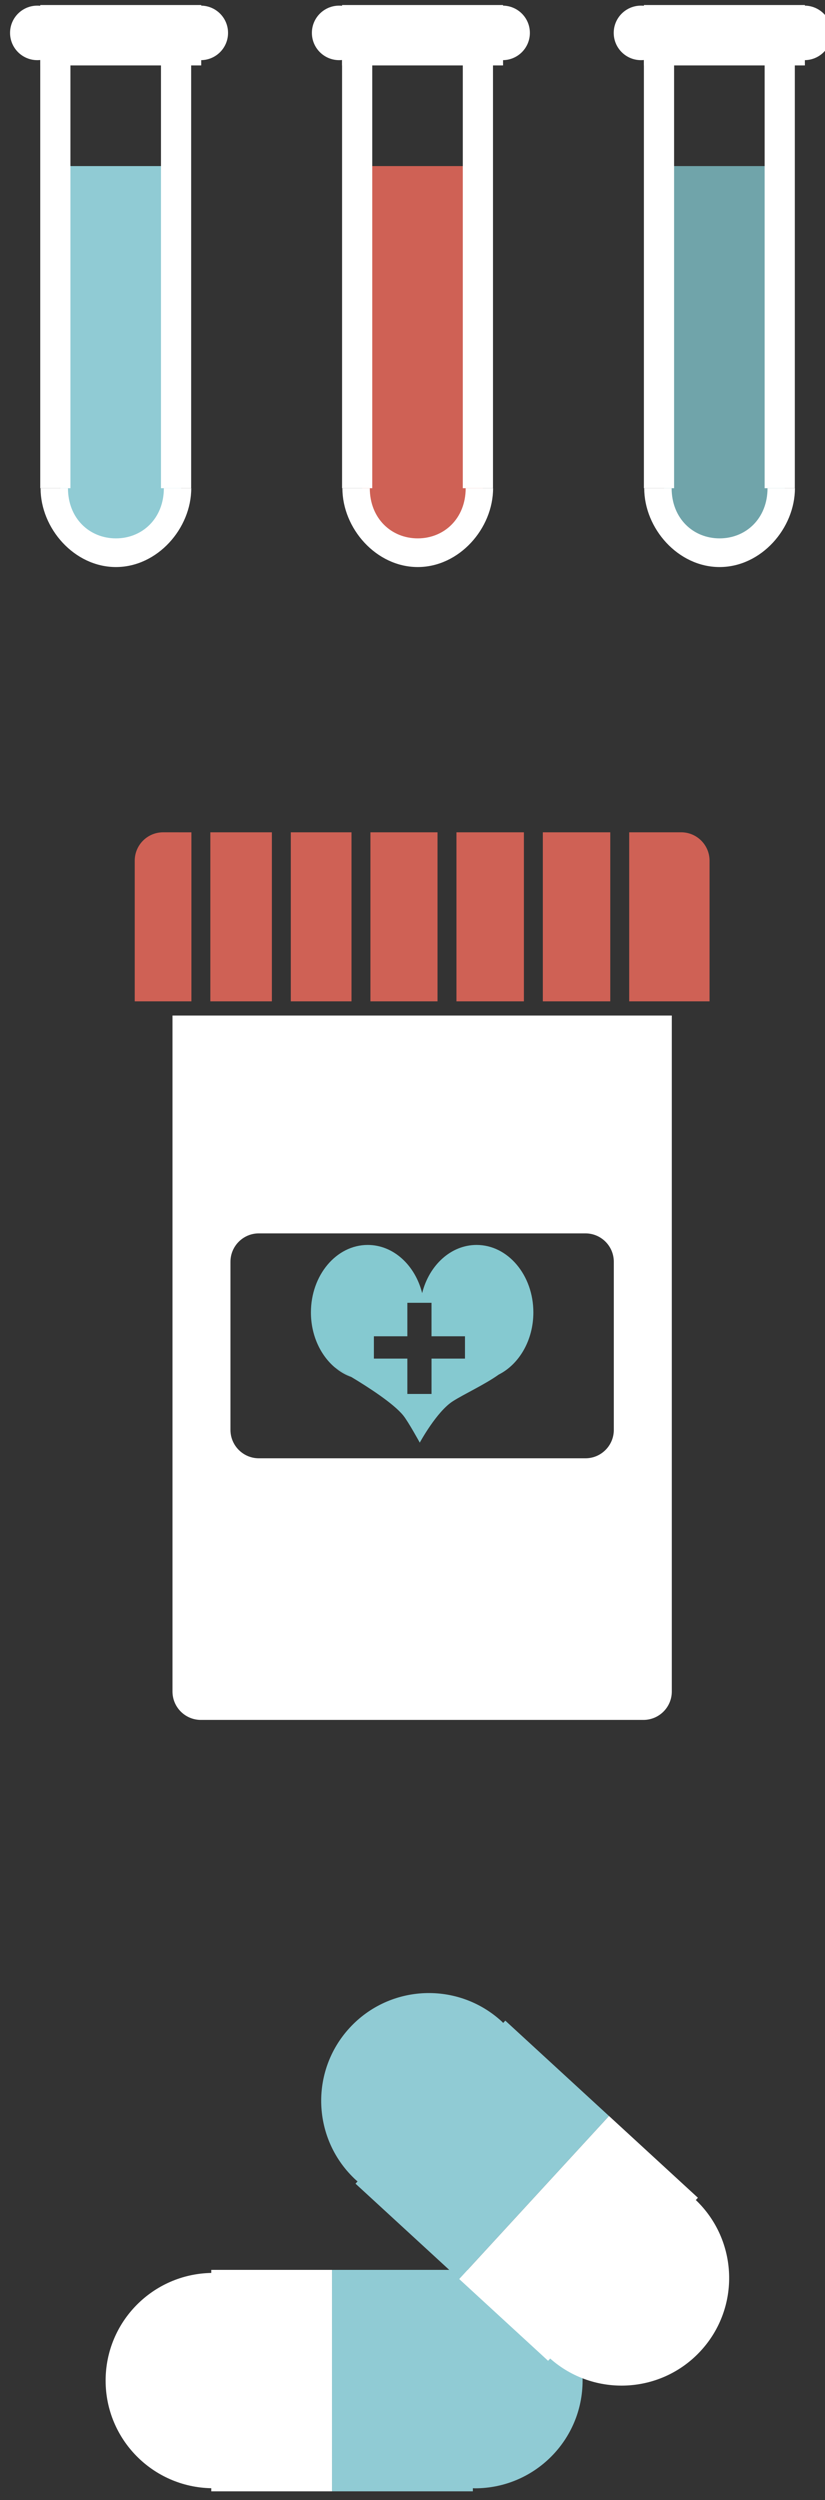 <?xml version="1.0" encoding="utf-8"?>
<!-- Generator: Adobe Illustrator 16.0.0, SVG Export Plug-In . SVG Version: 6.00 Build 0)  -->
<!DOCTYPE svg PUBLIC "-//W3C//DTD SVG 1.1//EN" "http://www.w3.org/Graphics/SVG/1.1/DTD/svg11.dtd">
<svg version="1.1" id="Calque_1" xmlns="http://www.w3.org/2000/svg" xmlns:xlink="http://www.w3.org/1999/xlink" x="0px" y="0px"
	 width="82px" height="248.375px" viewBox="0 0 82 248.375" enable-background="new 0 0 82 248.375" xml:space="preserve">
<rect x="0" y="0" width="82" height="248.375" fill="#333333" stroke="none"/>
<g id="Bio_thérapie">
	<g>
		<path fill="#FFFFFF" d="M17.144,100.889v67.153c0,1.56,1.264,2.823,2.822,2.823h43.985c1.559,0,2.822-1.264,2.822-2.823v-67.153
			H17.144z M61.01,142.051c0,1.561-1.264,2.823-2.822,2.823H25.729c-1.559,0-2.823-1.265-2.823-2.823v-16.699
			c0-1.56,1.264-2.823,2.823-2.823h32.458c1.56,0,2.822,1.264,2.822,2.823V142.051L61.01,142.051z"/>
		<path fill="#85C9D0" d="M34.937,136.807c-0.956-0.574-1.649-0.955-1.651-0.955C33.783,136.27,34.338,136.595,34.937,136.807z"/>
		<path fill="#85C9D0" d="M33.286,135.852L33.286,135.852L33.286,135.852z"/>
		<path fill="#85C9D0" d="M47.369,123.678c-2.559,0-4.717,2.021-5.41,4.788c-0.694-2.768-2.853-4.788-5.41-4.788
			c-3.118,0-5.645,3.002-5.645,6.704c0,2.259,0.941,4.253,2.382,5.47l0,0c0.001,0,0.695,0.381,1.651,0.955
			c1.68,1.01,4.169,2.615,5.14,3.808c0.5,0.614,1.646,2.704,1.646,2.704s1.667-3.08,3.292-4.117
			c1.109-0.708,3.188-1.665,4.555-2.645c2.022-1.02,3.443-3.399,3.443-6.175C53.014,126.68,50.486,123.678,47.369,123.678z
			 M46.217,134.97h-2.963h-0.363v3.511h-2.403v-3.301v-0.21h-3.326v-2.218h3.326v-2.883v-0.443h1.293h0.355h0.754v0.569v2.757h3.326
			V134.97z"/>
		<rect x="36.818" y="82.685" fill="#CF6155" width="6.668" height="16.793"/>
		<path fill="#CF6155" d="M16.214,82.685c-1.56,0-2.823,1.263-2.823,2.822v13.972h5.634V82.686L16.214,82.685L16.214,82.685z"/>
		<rect x="45.369" y="82.685" fill="#CF6155" width="6.704" height="16.793"/>
		<rect x="20.907" y="82.685" fill="#CF6155" width="6.116" height="16.793"/>
		<rect x="28.904" y="82.685" fill="#CF6155" width="6.033" height="16.793"/>
		<rect x="53.954" y="82.685" fill="#CF6155" width="6.703" height="16.793"/>
		<path fill="#CF6155" d="M70.525,85.506c0-1.559-1.264-2.822-2.823-2.822h-5.163v16.793h7.986V85.506z"/>
	</g>
	<g>
		<g>
			<g>
				<path fill="#90CBD4" d="M33,247.5h14v-0.309c0.068,0,0.134,0.01,0.202,0.01c5.912,0,10.704-4.792,10.704-10.703
					c0-5.912-4.792-10.705-10.704-10.705c-0.068,0-0.134,0.009-0.202,0.01V225.5H33"/>
				<path fill="#FFFFFF" d="M33,225.5H21v0.304c-5.817,0.109-10.502,4.852-10.502,10.694S15.183,247.082,21,247.191v0.309h12"/>
			</g>
		</g>
	</g>
	<g>
		<g>
			<g>
				<path fill="#90CBD4" d="M60.532,210.215l-10.308-9.475l-0.209,0.227c-0.049-0.046-0.092-0.097-0.142-0.144
					c-4.353-4-11.124-3.716-15.124,0.635c-4.001,4.353-3.717,11.125,0.636,15.125c0.05,0.046,0.104,0.084,0.155,0.13l-0.205,0.223
					l10.307,9.475"/>
				<path fill="#FFFFFF" d="M45.643,226.411l8.834,8.122l0.207-0.225c4.355,3.856,11.014,3.537,14.969-0.767
					c3.955-4.301,3.714-10.961-0.494-14.979l0.208-0.227l-8.834-8.122"/>
			</g>
		</g>
	</g>
	<g>
		<g>
			<g>
				<circle fill="#FFFFFF" cx="3.708" cy="3.268" r="2.708"/>
			</g>
			<g>
				<path fill="none" stroke="#FFFFFF" stroke-width="10" stroke-miterlimit="10" d="M5.718,48.987"/>
			</g>
			<g>
				<g>
					<rect x="6" y="16.5" fill="#90CBD4" width="12" height="34"/>
				</g>
				<g>
					<ellipse fill="#90CBD4" cx="11.484" cy="50.56" rx="5.067" ry="3.931"/>
				</g>
				<g>
					<circle fill="#FFFFFF" cx="19.958" cy="3.268" r="2.708"/>
				</g>
				<g>
					<rect x="4" y="0.5" fill="#FFFFFF" width="16" height="6"/>
				</g>
				<g>
					<polygon fill="#FFFFFF" points="19,48.5 16,48.5 16,4.5 7,4.5 7,48.5 4,48.5 4,1.5 19,1.5 					"/>
				</g>
				<g>
					<path fill="#FFFFFF" d="M11.521,56.333c-4.129,0-7.489-3.833-7.489-7.833h2.724c0,3,2.137,4.985,4.765,4.985
						c2.627,0,4.765-1.985,4.765-4.985h2.724C19.01,52.5,15.65,56.333,11.521,56.333z"/>
				</g>
			</g>
		</g>
		<g>
			<circle fill="#FFFFFF" cx="33.708" cy="3.268" r="2.708"/>
		</g>
		<g>
			<path fill="none" stroke="#FFFFFF" stroke-width="10" stroke-miterlimit="10" d="M35.718,48.987"/>
		</g>
		<g>
			<rect x="36" y="16.5" fill="#CF6155" width="12" height="34"/>
		</g>
		<g>
			<ellipse fill="#CF6155" cx="41.484" cy="50.56" rx="5.067" ry="3.931"/>
		</g>
		<g>
			<circle fill="#FFFFFF" cx="49.958" cy="3.268" r="2.708"/>
		</g>
		<g>
			<rect x="34" y="0.5" fill="#FFFFFF" width="16" height="6"/>
		</g>
		<g>
			<polygon fill="#FFFFFF" points="49,48.5 46,48.5 46,4.5 37,4.5 37,48.5 34,48.5 34,1.5 49,1.5 			"/>
		</g>
		<g>
			<path fill="#FFFFFF" d="M41.521,56.333c-4.129,0-7.489-3.833-7.489-7.833h2.724c0,3,2.137,4.985,4.765,4.985
				c2.627,0,4.765-1.985,4.765-4.985h2.724C49.01,52.5,45.65,56.333,41.521,56.333z"/>
		</g>
		<g>
			<circle fill="#FFFFFF" cx="63.708" cy="3.268" r="2.708"/>
		</g>
		<g>
			<path fill="none" stroke="#FFFFFF" stroke-width="10" stroke-miterlimit="10" d="M65.718,48.987"/>
		</g>
		<g>
			<rect x="66" y="16.5" fill="#70A4AA" width="12" height="34"/>
		</g>
		<g>
			<ellipse fill="#70A4AA" cx="71.484" cy="50.56" rx="5.066" ry="3.931"/>
		</g>
		<g>
			<circle fill="#FFFFFF" cx="79.958" cy="3.268" r="2.708"/>
		</g>
		<g>
			<rect x="64" y="0.5" fill="#FFFFFF" width="16" height="6"/>
		</g>
		<g>
			<polygon fill="#FFFFFF" points="79,48.5 76,48.5 76,4.5 67,4.5 67,48.5 64,48.5 64,1.5 79,1.5 			"/>
		</g>
		<g>
			<path fill="#FFFFFF" d="M71.521,56.333c-4.129,0-7.489-3.833-7.489-7.833h2.724c0,3,2.137,4.985,4.766,4.985
				c2.627,0,4.765-1.985,4.765-4.985h2.724C79.01,52.5,75.65,56.333,71.521,56.333z"/>
		</g>
	</g>
</g>
</svg>
